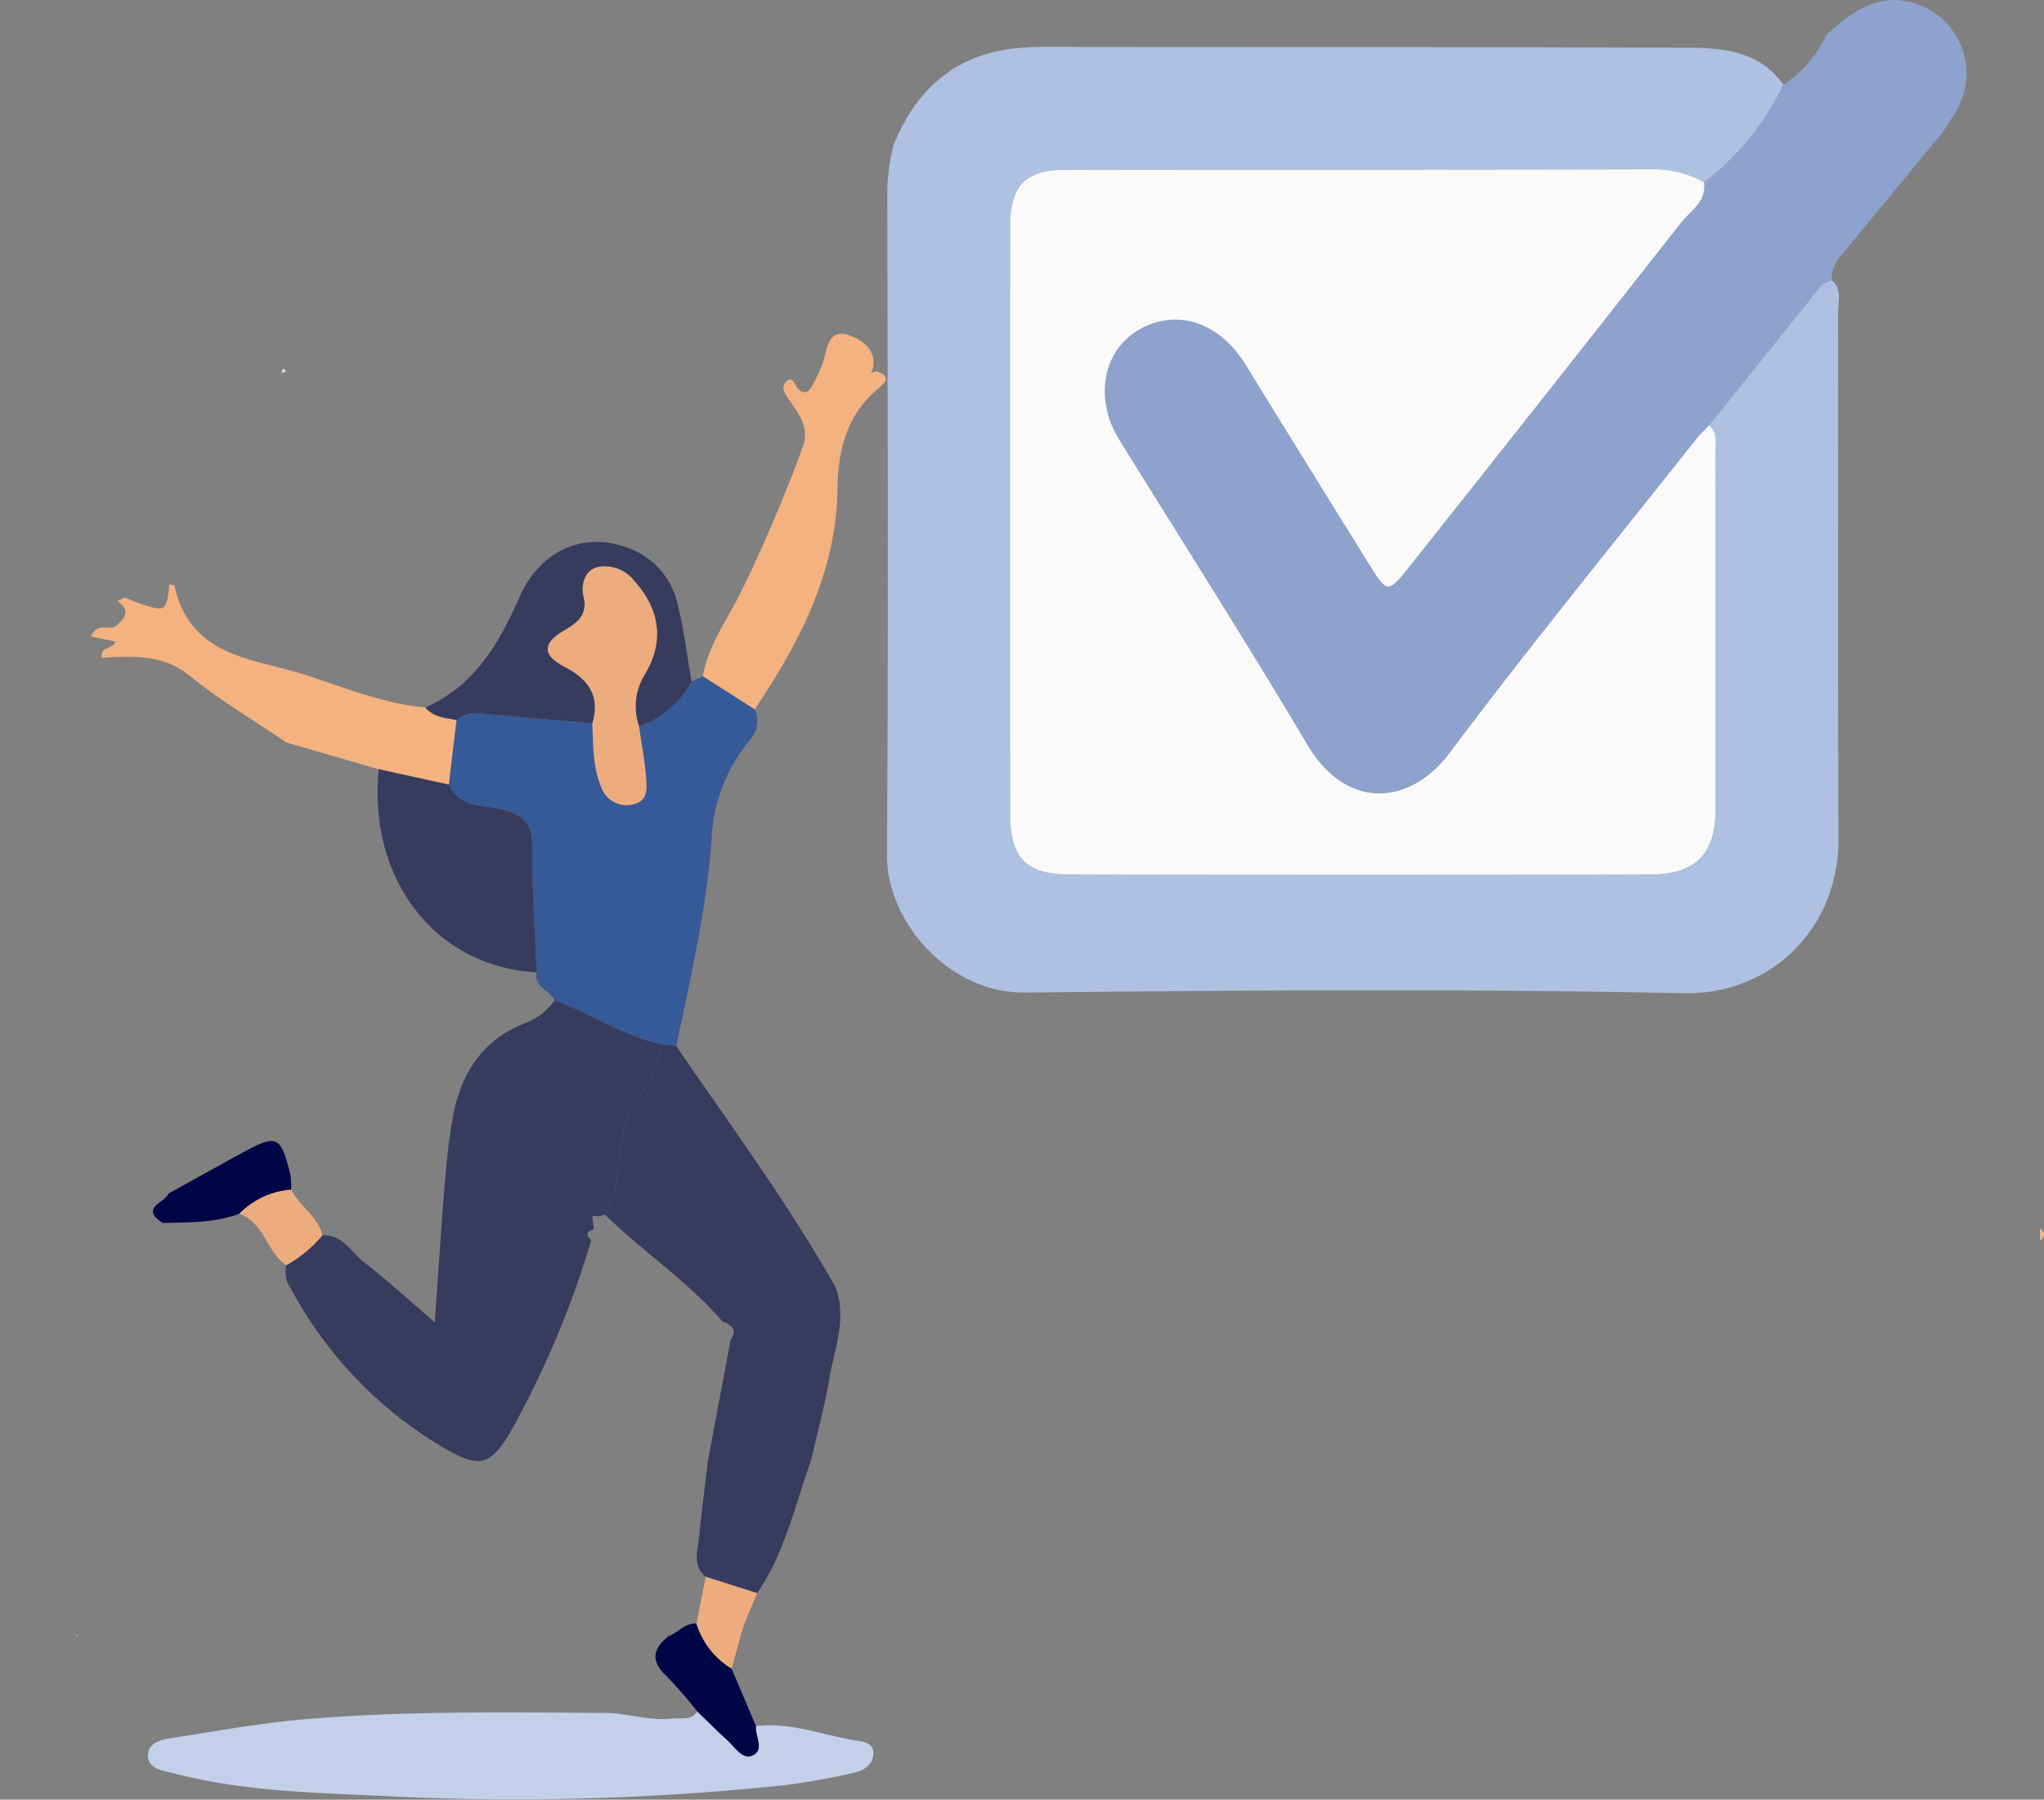 <svg xmlns="http://www.w3.org/2000/svg" width="233.099" height="205.182" viewBox="0 0 233.099 205.182">
  <rect x="0" y="0" width="233.099" height="205.182" fill="#808080" stroke="none"/>
  <g id="Group_1272" data-name="Group 1272" transform="translate(-41.442 -6.337)">
    <g id="Group_42" data-name="Group 42" transform="translate(41.443 6.337)">
      <path id="Path_4538" data-name="Path 4538" d="M71.563,71.435c3.911-.473,7.551,1.011,11.3,1.633.795.131,2.1.2,2.083,1.452-.023,1.35-1.1,2.013-2.293,2.255a76.992,76.992,0,0,1-7.858,1.4A293.6,293.6,0,0,1,30.922,79.5c-8.521-.456-17.159-.462-25.533-2.623C4.066,76.536,2.2,76.4,2.225,74.762c.026-1.615,1.878-1.84,3.228-2.048,4.8-.739,9.6-1.612,14.427-2.033,11.483-.993,23.007-.809,34.522-.742,2.55.015,5.027.955,7.615.64,1-.123,2.138.3,2.863-.8,1.151,1.107,2.287,2.238,3.464,3.318.83.759,1.674,2.173,2.778,1.709,1.507-.634.3-2.217.441-3.371" transform="translate(14.647 125.356)" fill="#c3d0ea"/>
      <path id="Path_4541" data-name="Path 4541" d="M32.813,46.883q-5.258-1.52-10.513-3.044c-3.736-2.544-7.642-4.829-11.164-7.7-2.886-2.346-6.441-2.191-9.9-1.957C1.019,32.742,2.6,33.3,2.755,32.321c-.847-.178-1.7-.359-2.755-.581.646-1.542,1.855-.8,2.693-1.046C3.736,29.8,4.7,28.9,3.02,27.709l.841-.426.123.064,1.361.57c3.222,1.069,3.222,1.069,3.619-2.141.187.058.523.082.546.175,1.951,8.76,9.976,8.258,16.145,10.577,4.092,1.367,8.129,2.942,12.488,3.315.923,1.128,2.278,1.18,3.558,1.428l-.876,7.37q-4.009-.881-8.013-1.759" transform="translate(10.373 40.819)" fill="#f4b280"/>
      <path id="Path_4546" data-name="Path 4546" d="M33.5,78.031c-.14,1.154,1.066,2.737-.441,3.371-1.1.464-1.948-.949-2.778-1.709-1.177-1.081-2.314-2.211-3.464-3.318A53.218,53.218,0,0,0,23.264,72.3c-1.715-1.624-1.6-3,.149-4.414l0-.091h.076c1.125-.377,1.887-1.557,3.228-1.446a9.208,9.208,0,0,0,4,5.124L33.5,78.031" transform="translate(52.711 118.76)" fill="#010545"/>
      <path id="Path_4547" data-name="Path 4547" d="M4.223,53.483c2.717-1.5,5.427-3.012,8.15-4.5,4.221-2.311,4.589-2.162,5.72,2.369a8.521,8.521,0,0,1,.079,1.712,9.28,9.28,0,0,0-5.906,2.749c-2.828,1.034-5.787.967-8.728,1.043-2.667-1.715.222-2.3.686-3.371" transform="translate(15.021 82.578)" fill="#010545"/>
      <path id="Path_4549" data-name="Path 4549" d="M27.638,74.993a9.208,9.208,0,0,1-4-5.124q.53-2.677,1.06-5.354,2.931.933,5.866,1.869l-1.551,3.7q-.688,2.454-1.376,4.91" transform="translate(55.786 115.243)" fill="#edac7e"/>
      <g id="Group_43" data-name="Group 43" transform="translate(101.147)">
        <path id="Path_4532" data-name="Path 4532" d="M136.509,23.266q-6,7.278-12,14.547a4.011,4.011,0,0,0-.616,2.284c-.4.193-.941.28-1.2.6q-6.419,7.944-12.777,15.938c-.482.5-1.008.973-1.437,1.516C99.043,70.071,89.4,81.843,80.289,94.009c-4.37,5.836-11.641,6.757-16.259-1.04-6.923-11.687-14.243-23.138-21.4-34.688-2.781-4.493-1.945-9.873,1.931-12.342,4.314-2.749,9.4-1.2,12.432,3.721Q64.03,61.088,71.132,72.48c2.074,3.33,2.144,3.351,4.636.2q15.476-19.516,30.879-39.093c1.1-1.4,2.985-2.433,2.67-4.668A30.28,30.28,0,0,0,118.375,17.8a13.326,13.326,0,0,0,4.878-5.652c2.258-2,4.56-4.011,7.788-4a8.382,8.382,0,0,1,7.294,12.193c-.526,1.017-1.212,1.954-1.826,2.927" transform="translate(-16.141 -8.146)" fill="#8ea2cd"/>
        <path id="Path_4553" data-name="Path 4553" d="M134.718,14.293a30.28,30.28,0,0,1-9.058,11.126,11.667,11.667,0,0,0-5.293-1.478C97.88,24,75.39,23.97,52.9,23.994c-4.683.006-6.377,1.805-6.38,6.628q-.013,33.349,0,66.7c0,5.109,1.791,7.019,6.888,7.028q33.033.066,66.07,0c5.194-.009,7.49-2.337,7.5-7.428q.031-20.252-.006-40.51c0-1.133.28-2.357-.716-3.289q6.38-7.979,12.78-15.938c.254-.315.792-.4,1.195-.6,1.209,1,.719,2.378.719,3.593.032,20.015-.044,40.034.05,60.049.05,10.472-7.922,17.863-17.638,17.655-25.034-.529-50.085-.336-75.128-.079-8.76.091-15.806-8.156-15.751-15.7.181-25.253.079-50.506.041-75.759a22.813,22.813,0,0,1,.707-5.144C35.859,14.678,40.5,10.677,47.663,10.1c2.869-.231,5.769-.082,8.652-.1,22.641.018,45.283,0,67.924.091,3.961.015,7.89.558,10.478,4.2" transform="translate(-32.485 -4.641)" fill="#aec1e2"/>
      </g>
      <path id="Path_4555" data-name="Path 4555" d="M46.356,71.415c1.373,3.581-.105,7-.684,10.446-.529,3.152-1.39,6.251-2.1,9.371-1.843,5.109-2.971,10.51-6.128,15.087l-5.863-1.867c-1.592-1.282-.92-2.977-.765-4.536.286-2.886.663-5.763,1-8.644l2.559-13.647.041-.169c.821-1.209.053-1.709-.944-2.109-3.984-4.6-9.085-7.969-13.414-12.187a10.1,10.1,0,0,0,1.481-5.106c.269-2.62.648-5.556,2.045-7.645,1.437-2.15,2.778-4.052,2.749-6.683l1.867.213C34.4,53,40.923,61.849,46.356,71.415" transform="translate(48.91 75.305)" fill="#373b5d"/>
      <path id="Path_4556" data-name="Path 4556" d="M39.888,71.528l-1.867-.213c-4.268-1.011-7.925-3.5-12-4.98-.517-1.166-2.387-1.472-2.042-3.19-.19-4.741-.529-9.482-.508-14.22.012-2.515-.771-3.634-3.283-4.323-2.138-.587-5-.1-6.216-2.857q.438-3.685.876-7.373a3.433,3.433,0,0,1,2.889-.724q6.3.556,12.593,1.107c.091,2.433.041,4.913.981,7.2A3.063,3.063,0,0,0,34.946,44c1.756-.353,1.595-1.852,1.5-3.07-.143-1.957-.52-3.9-.8-5.845A10.874,10.874,0,0,0,41.644,30l1.279-.631,5.93,3.792a3.278,3.278,0,0,1-.628,3.578,18.938,18.938,0,0,0-4.291,11.126c-.587,8-2.349,15.835-4.046,23.667" transform="translate(37.22 47.716)" fill="#365997"/>
      <path id="Path_4559" data-name="Path 4559" d="M97.405,32.008c2.483,2.375,5.036,4.685,7.431,7.145,2.092,2.144.2,4.551.181,6.838a6.185,6.185,0,0,1-3.692.7c-9.055-.012-18.111.02-27.163-.044-1.017-.006-2.682.754-2.936-.821-.172-1.09,1.142-2.235,2.211-2.375,2.124-.283,3.035-1.715,4.291-3.12,1.712-1.913,4.227-2.191,6.7-1.773,1.043.175,1.96.762,2.512-.754,1.794-4.937,6.26-5.156,10.466-5.8" transform="translate(79.921 52.794)" fill="#fcfdfd"/>
      <path id="Path_4560" data-name="Path 4560" d="M29.815,58.816l-5.93-3.792c.631-3.391,2.614-6.213,4.151-9.169A171,171,0,0,0,35.251,29c.862-2.2-.339-3.783-1.452-5.375-.505-.722-1.072-1.525-.418-2.144.841-.8.99.459,1.417.838.8.719,1.247.2,1.589-.462a14.288,14.288,0,0,0,1.285-2.839c.421-1.6.657-3.608,2.895-2.848,1.461.5,3.137,1.569,2.725,3.768-.064.181-.131.362-.2.543.178-.07.356-.14.535-.213,1.274.362,1.569.911.412,1.849-3.634,2.959-4.741,6.984-4.785,11.451-.093,9.555-4.3,17.573-9.441,25.244" transform="translate(56.258 22.056)" fill="#f4b280"/>
      <path id="Path_4561" data-name="Path 4561" d="M32.095,44.818q-6.3-.552-12.593-1.107a3.425,3.425,0,0,0-2.886.724c-1.279-.245-2.635-.3-3.558-1.426,5.6-2.489,8.389-7.271,10.738-12.6s7.3-7.44,12.19-5.661a8.863,8.863,0,0,1,5.822,6.435c.727,2.912,1.081,5.915,1.6,8.88a10.874,10.874,0,0,1-5.991,5.089A6.871,6.871,0,0,1,38.1,39.2c2.226-3.759,1.68-7.4-1.215-10.6A4.262,4.262,0,0,0,32.9,26.968c-1.934.313-2.042,2.512-1.837,3.272.625,2.325-.882,3.222-2.211,4.011-2.7,1.6-2.249,2.909.117,4.145,2.676,1.4,4.069,3.315,3.126,6.424" transform="translate(35.458 37.652)" fill="#373b5d"/>
      <path id="Path_4562" data-name="Path 4562" d="M117.032,43.938c1,.932.713,2.156.713,3.289q.026,20.256.006,40.51c-.006,5.091-2.3,7.42-7.5,7.428q-33.033.057-66.067,0c-5.1-.009-6.888-1.919-6.888-7.028q-.018-33.349,0-66.7c0-4.823,1.7-6.622,6.38-6.628,22.487-.023,44.976.009,67.466-.053a11.667,11.667,0,0,1,5.293,1.478c.315,2.235-1.574,3.269-2.67,4.668q-15.38,19.59-30.879,39.093c-2.495,3.143-2.565,3.126-4.639-.207Q71.151,48.392,64.11,36.965c-3.035-4.925-8.118-6.467-12.432-3.719C47.8,35.715,46.963,41.1,49.747,45.585c7.157,11.55,14.477,23,21.4,34.691,4.618,7.794,11.889,6.876,16.259,1.04,9.114-12.166,18.754-23.938,28.189-35.865.429-.543.955-1.011,1.437-1.513" transform="translate(77.889 4.547)" fill="#fafafa"/>
      <path id="Path_4563" data-name="Path 4563" d="M38.294,42.021c4.072,1.484,7.726,3.97,12,4.98.029,2.632-1.314,4.534-2.749,6.681-1.4,2.092-1.776,5.027-2.045,7.647a10.107,10.107,0,0,1-1.481,5.106,4.533,4.533,0,0,1-.651.2L42.6,66.6c-.1-.053-.2-.108-.3-.161.1.055.2.108.292.164l.167,1.566.076-.053c-.9.19-1.022.6-.365,1.247a106.8,106.8,0,0,1-8.839,21.2c-2.562,4.618-3.789,4.96-8.278,2.3A46.562,46.562,0,0,1,8.21,74.872a3.353,3.353,0,0,1-.52-2.644,14.785,14.785,0,0,0,4.116-3.409c2.322-.134,3.283,1.925,4.767,3.07,2.623,2.021,5.065,4.274,8.051,6.832.409-5.728.733-10.788,1.145-15.841.2-2.43.456-4.864.868-7.265.856-4.98,3.187-8.924,8.118-10.922a7.262,7.262,0,0,0,3.54-2.673" transform="translate(24.953 72.03)" fill="#373b5d"/>
      <path id="Path_4565" data-name="Path 4565" d="M15.262,54.622a14.683,14.683,0,0,1-4.116,3.406c-2.258-1.525-2.5-4.887-5.357-5.866A9.289,9.289,0,0,1,11.7,49.411c.973,1.884,3.055,3.012,3.567,5.211" transform="translate(21.494 86.227)" fill="#edac7e"/>
      <path id="Path_4569" data-name="Path 4569" d="M22.864,67.076h-.076c-.137-.117-.283-.237-.426-.356.167.12.336.237.5.356" transform="translate(-13.923 119.479)" fill="#fefefe"/>
      <path id="Path_4577" data-name="Path 4577" d="M99.137,52.336l-.026-1.414c.634.459.6.932.026,1.414" transform="translate(133.52 89.129)" fill="#e3ba9a"/>
      <path id="Path_4578" data-name="Path 4578" d="M19.331,34.76c1.209,2.758,4.075,2.27,6.216,2.857,2.512.689,3.292,1.808,3.283,4.323-.023,4.738.318,9.479.508,14.22C17.818,55.564,10.08,45.617,11.318,33q4.009.881,8.013,1.759" transform="translate(31.867 54.701)" fill="#373b5d"/>
      <path id="Path_4581" data-name="Path 4581" d="M22.922,42.986c.944-3.108-.45-5.024-3.126-6.424-2.366-1.236-2.816-2.541-.117-4.145,1.329-.789,2.836-1.685,2.211-4.011-.2-.759-.1-2.959,1.837-3.272a4.262,4.262,0,0,1,3.987,1.633c2.895,3.2,3.441,6.844,1.215,10.6a6.871,6.871,0,0,0-.689,5.944c.278,1.948.654,3.888.8,5.845.091,1.218.251,2.717-1.5,3.07a3.058,3.058,0,0,1-3.628-2.045c-.944-2.29-.894-4.767-.984-7.2" transform="translate(44.631 39.485)" fill="#edac7e"/>
      <path id="Path_4582" data-name="Path 4582" d="M83.274,29.625c.231.263.464.526.7.789-.231-.263-.464-.526-.7-.789" transform="translate(103.095 48.216)" fill="#dee6f3"/>
      <path id="Path_4583" data-name="Path 4583" d="M31,17.687c-.178.07-.356.14-.535.213.067-.181.134-.362.2-.546q.171.162.333.333" transform="translate(1.636 24.642)" fill="#dfe7f3"/>
      <path id="Path_4584" data-name="Path 4584" d="M19.765,50.544c-.1-.056-.193-.108-.292-.164.1.053.2.108.3.161l0,0" transform="translate(-19.473 88.088)" fill="#253a71"/>
    </g>
  </g>
</svg>
